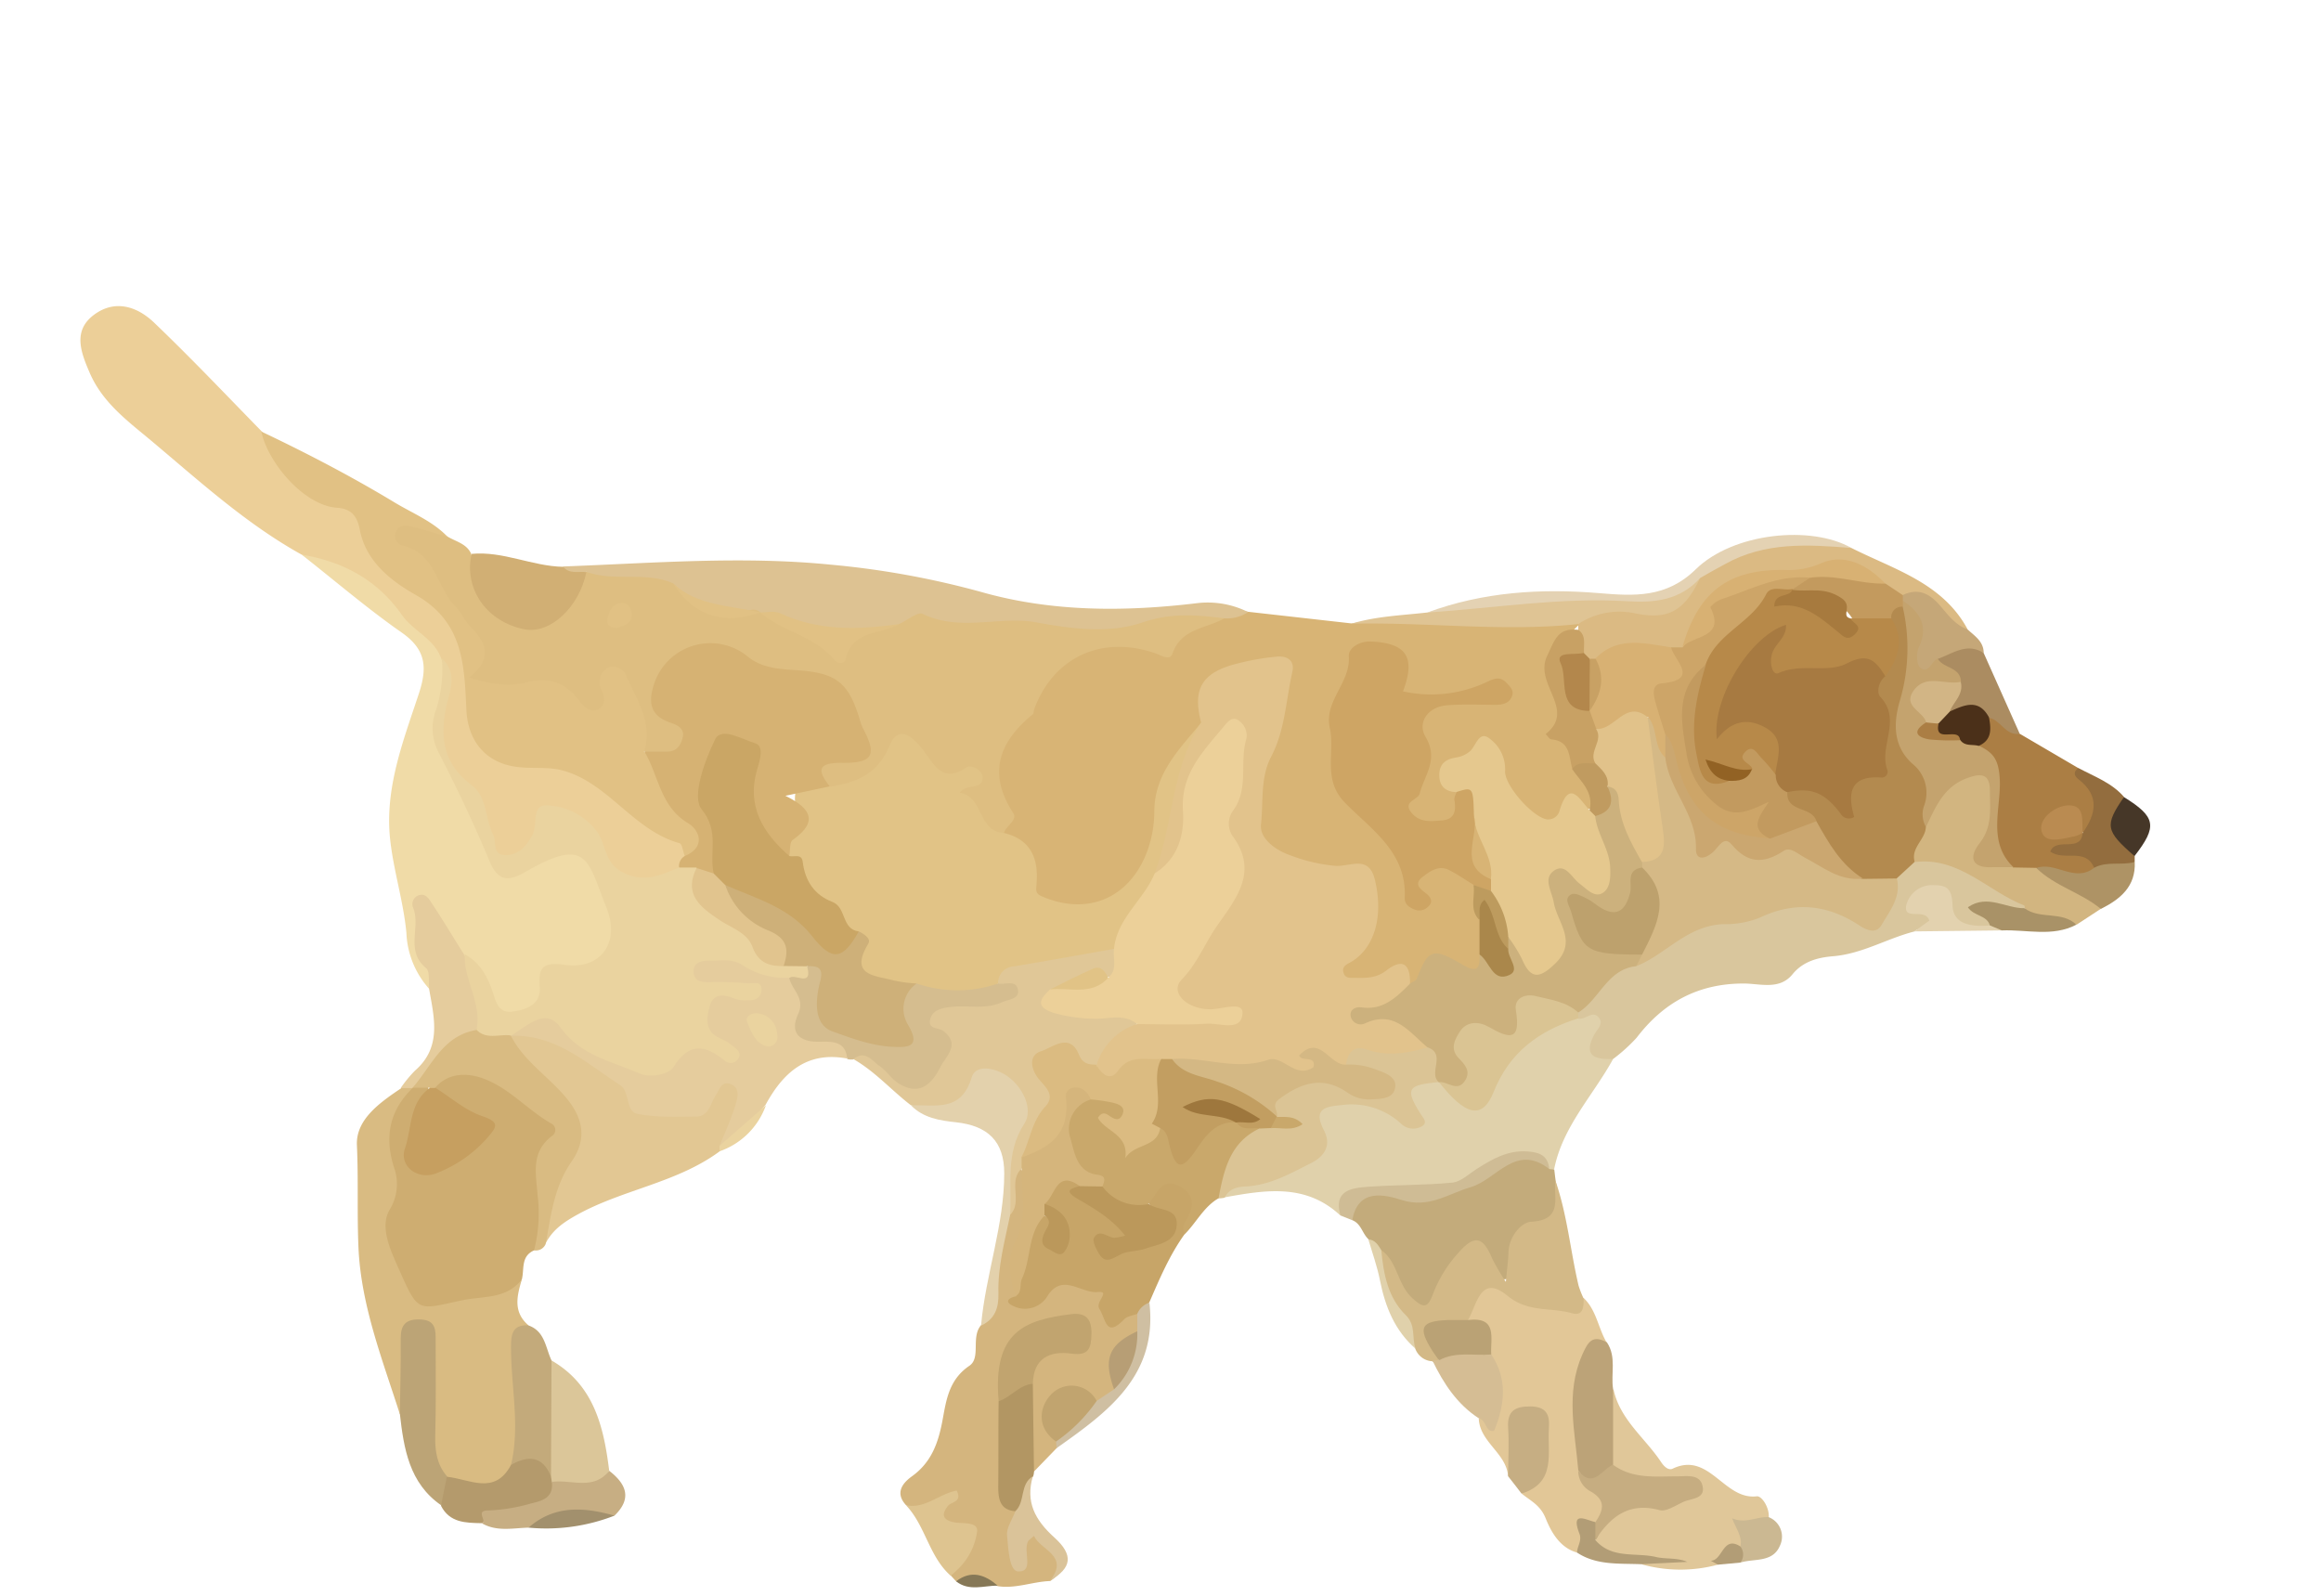 <svg id="Layer_1" data-name="Layer 1" xmlns="http://www.w3.org/2000/svg" viewBox="0 0 400 275"><defs><style>.cls-1{fill:#d8b475;}.cls-2{fill:#debe81;}.cls-3{fill:#eccf98;}.cls-4{fill:#f0dba7;}.cls-5{fill:#e1c184;}.cls-6{fill:#e0d1ab;}.cls-7{fill:#cead71;}.cls-8{fill:#d9bb82;}.cls-9{fill:#d4b57e;}.cls-10{fill:#d9c69d;}.cls-11{fill:#ddc292;}.cls-12{fill:#e2c793;}.cls-13{fill:#e5cc9d;}.cls-14{fill:#e0c797;}.cls-15{fill:#e2c797;}.cls-16{fill:#c3ab7b;}.cls-17{fill:#c7a568;}.cls-18{fill:#d3b987;}.cls-19{fill:#e0c799;}.cls-20{fill:#dbc495;}.cls-21{fill:#c9a86b;}.cls-22{fill:#ab7e44;}.cls-23{fill:#dbba83;}.cls-24{fill:#d2b580;}.cls-25{fill:#d5bd8f;}.cls-26{fill:#d1af74;}.cls-27{fill:#e3d1ac;}.cls-28{fill:#bca476;}.cls-29{fill:#dfc494;}.cls-30{fill:#dbc699;}.cls-31{fill:#c3aa7b;}.cls-32{fill:#bca378;}.cls-33{fill:#e4d2b3;}.cls-34{fill:#b49a6c;}.cls-35{fill:#b29663;}.cls-36{fill:#c7ae83;}.cls-37{fill:#d5bd94;}.cls-38{fill:#c6ae83;}.cls-39{fill:#936d3e;}.cls-40{fill:#cfbc95;}.cls-41{fill:#dec490;}.cls-42{fill:#ab8c61;}.cls-43{fill:#c5a778;}.cls-44{fill:#dac399;}.cls-45{fill:#ae9365;}.cls-46{fill:#e3d2af;}.cls-47{fill:#a99267;}.cls-48{fill:#cbb892;}.cls-49{fill:#cfbfa2;}.cls-50{fill:#463728;}.cls-51{fill:#b29d76;}.cls-52{fill:#a2906d;}.cls-53{fill:#ead39f;}.cls-54{fill:#867857;}.cls-55{fill:#e1c386;}.cls-56{fill:#e2c38c;}.cls-57{fill:#cea564;}.cls-58{fill:#ccb17d;}.cls-59{fill:#e5c88e;}.cls-60{fill:#c8a164;}.cls-61{fill:#aa874b;}.cls-62{fill:#c09b60;}.cls-63{fill:#bd9b5e;}.cls-64{fill:#d6b273;}.cls-65{fill:#dac493;}.cls-66{fill:#c69f60;}.cls-67{fill:#d5b57c;}.cls-68{fill:#c1a46f;}.cls-69{fill:#b79e75;}.cls-70{fill:#d5b986;}.cls-71{fill:#b38a4f;}.cls-72{fill:#ecd099;}.cls-73{fill:#dbbb81;}.cls-74{fill:#c6ad81;}.cls-75{fill:#baa275;}.cls-76{fill:#bb985b;}.cls-77{fill:#d4b884;}.cls-78{fill:#c29e61;}.cls-79{fill:#c4a36e;}.cls-80{fill:#4b3019;}.cls-81{fill:#ba8b51;}.cls-82{fill:#cda568;}.cls-83{fill:#d8b173;}.cls-84{fill:#c39a5e;}.cls-85{fill:#b3874c;}.cls-86{fill:#ceb079;}.cls-87{fill:#d2b585;}.cls-88{fill:#caa665;}.cls-89{fill:#e1c28a;}.cls-90{fill:#bda16d;}.cls-91{fill:#e1c48e;}.cls-92{fill:#cba770;}.cls-93{fill:#a77a41;}.cls-94{fill:#b78949;}.cls-95{fill:#c29a5f;}.cls-96{fill:#9e773d;}.cls-97{fill:#a77a3e;}.cls-98{fill:#926224;}</style></defs><path class="cls-1" d="M215.11,105.43l17.78,2c12.68-1.6,25.42-.9,38.13-.83a2.46,2.46,0,0,1,1.17,1c-2.7,2.57-6,5.92-4.26,9.33,2,4.06-.54,9.16,3.55,12.45.62.5.26,1.91.8,2.79,1.34,2.19,3.69,4.09,2.05,7.13-1.83.52-4.16-.83-5.49,1.74a2.18,2.18,0,0,1-3.11.65c-3.32-2.08-7.12-3.77-7.71-8.41-.2-1.6-.25-4-2.21-3.87s-3.9,1.74-5.43,3.15.29,2.62,1,3.85c.45,5.07-2.19,7.48-6.54,5.81-2.5-1-4-2.58-2.1-5.35a11.43,11.43,0,0,0,1.74-9.89c-.85-3.31.81-5.58,4.59-6.28,2.92-.55,6,.09,8.77-1.32-4-.08-7.75,1.54-11.72,1.39-3.19-.12-6.27,0-4.77-4.88.85-2.74-1.94-2.56-3.45-3.19-1.75-.72-3.34-.47-4.1,1.53-2.21,5.87-4.15,11.78-3.16,18.23.21,1.35.21,2.86,1.33,3.63,4.37,3.05,6.05,8.33,9.92,11.73,2.13,1.86,1.26,4.27,1.75,6.53-.56-2.82.64-4.62,3.19-5.33,3.59-1,6.07.73,7.93,3.66.74,1.92.47,4,1.2,5.95a21.48,21.48,0,0,1,.36,5.36c-.32,2.44-.91,5.07-4.13,3.44-3.49-1.76-6-1.75-7.92,2-.18.36-.88.31-1.37.2a3.6,3.6,0,0,0-4.53-.77,7.63,7.63,0,0,1-3.89.73c-1.49-.08-3.19-.06-3.76-1.79-.51-1.52.7-2.43,1.76-3.26,3.6-2.82,4.07-6.59,3.42-10.78-.35-2.31-1.27-3.43-3.84-3.54-16.31-.69-18.39-6.54-13.64-21.46a49.31,49.31,0,0,0,2.55-11.15c.16-2.2-.76-2.91-2.9-2.92-6.65,0-10.06,3.06-10.46,9.74-2.43,3.35-3.95,7.26-6.45,10.54-1,1.36-1,2.74-1,4.2,0,6.75-3.09,12-7.85,16.49-1.58,1.5-3.41,2.38-5.39,1.77-4.38-1.36-10.39-.89-10.12-8.16.1-2.95-3.19-3.53-4.3-5.68.23-2.61,1-5.28-.69-7.69-2.67-3.82-1-6.92,1.72-9.7a17.1,17.1,0,0,0,3.79-5.11c3.57-8.2,10.33-12,19.11-10.56,2.81.47,5,.57,7.09-1.78,1.81-2,4.67-2.34,7.22-3C212.2,105.7,213.63,105.11,215.11,105.43Z"/><path class="cls-2" d="M211,106.56c-3.12,1.8-7.43,1.68-8.94,6.09-.46,1.31-2,.25-3.08-.11-9.16-3.11-17.43.74-20.73,9.63-.11.31-.07.77-.28.94-5.8,4.75-7.81,10.14-3.35,17,.8,1.23-1.23,2.17-1.6,3.42-5,1.36-4.81-4-7.31-5.82-1.76-1.3-.2-2.56,1-4-3.9,1.68-6.14-.32-8.14-3s-3.89-2.65-5.55.47c-2.23,4.23-5.91,5.44-10.43,4.71-3-3.83-2.81-4.87,1.89-5.51,4-.55,4.29-1.81,2.86-5.5-2.07-5.35-5.19-8.11-11-8.21a16.43,16.43,0,0,1-9.69-3.38c-3.32-2.45-10.24-.15-12,3.6-1.09,2.29-1.27,4.49,1.11,6.19,1.8,1.3,3.77,2.69,2.39,5.24-1.58,2.92-4.17,2.84-6.88,1.67-1.6-4-1.76-8.42-4.1-12.13a1.22,1.22,0,0,0-1.53-.44c-.48.24-.48.92-.58,1.57-.74,4.75-2.53,5.7-5.93,2.61A9.7,9.7,0,0,0,90,119c-1.78.34-3.65-.09-5.47-.22-3-.22-5-1.12-3.1-4.67,1-1.93.05-3.56-1.2-5-4.11-4.69-6-11.12-11.71-14.6a2.53,2.53,0,0,1-.75-3.56,2.75,2.75,0,0,1,3.52-1.06,32.44,32.44,0,0,1,5.91,2.62c1.43.84,3.21,1.2,4,2.91,1,4.21,2,8.43,6.45,10.6,3.41,1.64,6.17,1.61,8.8-1.61,1.74-2.12,2.61-5,5.36-6.32,4.62,1.36,9.51-.9,14.09,1,3.67,4.49,8,7.38,14.16,5.68a5.43,5.43,0,0,1,1.39.27c.47.16.92.38,1.37.58,3.92,1.78,7.87,6,11.25,5.58s7.34-3.73,11.33-5.2a8.55,8.55,0,0,1,9-.32c1.5.74,3.22,1.6,4.78,1,5.29-2.09,10.37-.65,15.61.26,5,.87,9.85-.75,14.76-1.42C203.4,105,207.42,103.68,211,106.56Z"/><path class="cls-3" d="M52,95.59c-9.47-5.25-17.44-12.51-25.66-19.41-4.13-3.48-8.64-6.68-10.91-12-1.52-3.53-2.89-7.18.74-9.91s7.47-1.46,10.37,1.31C32.92,61.68,39,68.1,45.13,74.37,49,79.72,52.54,85.49,59.91,86.73a4,4,0,0,1,3,3.12c1.82,6,6.52,9.45,11.19,12.9,4.43,3.27,7,7.14,6.68,13-.16,3.12.71,6.49,1.44,9.59,1.23,5.18,6.22,5.58,10.45,6,7,.64,12.8,3,17,8.7,1.2,1.61,3,1.93,4.77,2.43,2.41.69,4.27,1.92,4.21,4.8A5.55,5.55,0,0,1,117.3,150c-6.33,4.38-11.19,3.11-14.64-3.86a9.63,9.63,0,0,0-4.8-4.82c-2.13-.94-3.86-1-4.67,1.68a8,8,0,0,1-2.69,4.09c-3,2.38-5.59,1.61-6.71-2.06-1.25-4.1-2.53-8-5.92-11.13-2.68-2.52-3.34-6.37-2.66-10.21.53-3.07,1.28-6.16,0-9.24A49.74,49.74,0,0,0,52,95.59Z"/><path class="cls-4" d="M52,95.59C59.16,96.76,65.1,100,69.28,106c2,2.81,5.6,4.07,6.78,7.55,1.25,3.1.69,6.28-.25,9.18-1.47,4.57.22,8.41,2.78,11.52,2.74,3.34,4,7.17,5.36,11,1.57,4.35,3.08,5.24,7.33,3.07,3.37-1.72,6.78-3.33,10.22-.63s5.9,11.55,4.39,15.12a7.57,7.57,0,0,1-7,4.77c-2.59.13-4.39.53-4.93,3.58-.5,2.78-2.74,4.08-5.46,4.28s-4-1.79-4.94-4.08a17,17,0,0,0-3.78-5.8c-2.32-2.91-4.27-6.09-7.17-10,.5,4.41-.29,7.83,1.89,10.93a3,3,0,0,1-.46,4,15.33,15.33,0,0,1-4-9.72c-.5-5.38-2.2-10.65-2.79-16-1-8.81,2.21-17,4.91-25.16,1.52-4.57,1.29-7.69-3-10.65C63.25,104.83,57.73,100.08,52,95.59Z"/><path class="cls-5" d="M118,147.51c-.29-.76-.43-2.07-.89-2.2-8-2.22-12.28-10.45-20.21-12.55-3.17-.84-6.57.05-10-1.08-4.12-1.37-6.3-4.85-6.52-9.31-.38-7.51-.38-15.15-8.76-19.86-4-2.27-8.57-5.64-9.62-11.26-.39-2-1.24-3.58-3.86-3.74-5.76-.36-12-7.83-13.1-13.14,7.86,3.73,15.57,7.75,23,12.24,3.09,1.86,6.52,3.21,9.08,5.88-2.06-.59-4.11-1.23-6.19-1.75-1-.24-2.08-.35-2.62.76A1.71,1.71,0,0,0,69.34,94c5.72,1.25,5.89,7.23,9.17,10.54,1,1,1.61,2.53,2.65,3.56,2.75,2.74,3.73,5.45-.29,8.66,3.63,1.16,6.9,1.57,9.68.86,4.17-1.06,6.92,0,9.35,3.22.79,1,1.95,2.17,3.38,1.27,1.14-.73.86-2.09.4-3.19a2.84,2.84,0,0,1,1.14-3.88,2.51,2.51,0,0,1,3,1.14c1.78,4.26,4.79,8.29,3.19,13.36,4.25,3.58,5.51,9.28,9.37,13.24C121.59,144,122.69,147.86,118,147.51Z"/><path class="cls-6" d="M278,182.5c-3.46,6.31-8.72,11.66-10.16,19a1.37,1.37,0,0,1-1.33,0c-2.94-2.81-6.25-2.2-9.07-.26-5.73,3.94-12.08,4.65-18.7,4.43-3.29-.11-6.32.16-7.75,3.79-6-5.6-13-4.37-20-3.11-.18-2.65,1.92-2.77,3.64-3.06a38.54,38.54,0,0,0,7.53-2.45c3.23-1.26,5.43-3,4.38-7.08-.68-2.67,1.11-4,3.54-4.35,4.43-.67,8.6-.12,12.66,3.93-.89-4.65-.86-8,4.26-7.78a4.85,4.85,0,0,1,1.34.47,11.52,11.52,0,0,1,2.29,1.89c2.42,2.42,4.3,2,5.8-1,3.28-6.51,8.25-10.94,15.5-12.58,3.12-.85,5.61-.62,4.34,3.55C275.58,180.14,276.68,181.25,278,182.5Z"/><path class="cls-7" d="M92.07,215.47c-2.34,1-1.69,3.22-2.13,5-1.76,3.3-4,5.66-8.24,4.73a2.19,2.19,0,0,0-1,.07c-3.45.91-7.3,3.08-10.06-.66-3.57-4.84-6.23-10.39-4.71-16.6a16.77,16.77,0,0,0,.33-8.22c-1.24-5.18-.09-9.49,4.43-12.64a3.22,3.22,0,0,1,2.94-.19c1.39,3.46-2.58,5.74-2,9.14.24,1.35-.85,3,.54,4.16,1.58,1.32,3.13.36,4.63-.33.45-.21.9-.43,1.34-.67,5.81-3.21,5.88-4.63.44-8-1.73-1.08-4.3-1.45-3.93-4.42,2.62-3.36,6.11-3.07,9.47-1.84,4.26,1.56,7.56,4.74,11.12,7.44,1.19.89,1.86,2.35.88,3.47-4.18,4.77-1.45,10.53-2.43,15.75C93.42,213.14,93.54,214.57,92.07,215.47Z"/><path class="cls-8" d="M71.09,187.51c-3.92,3.86-4.87,8.27-3.21,13.61a8.42,8.42,0,0,1-.73,7.35c-1.82,3.11.28,7.27,1.81,10.72,3.18,7.15,3.09,6.51,10.64,4.9,3.74-.8,7.64-.14,10.34-3.62-.84,2.82-1.57,5.62,1.14,7.93a12.8,12.8,0,0,0-1.42,9.11c1,5.16.48,10.19-.48,15.25-3,4.56-6.19,5.16-12.48,2.35-2.54-1.86-3-4.57-3.07-7.47-.06-4.29.05-8.59-.06-12.88,0-1.7.5-3.67-1.71-5-1.82,1.71-1.13,3.95-1.34,5.94-.28,2.71.75,5.68-1.61,8-3-9.4-6.68-18.69-7.13-28.66-.26-5.88,0-11.78-.27-17.69-.2-4.42,3.95-7.34,7.58-9.78a1.47,1.47,0,0,1,1.6-.42C70.83,187.21,71,187.36,71.09,187.51Z"/><path class="cls-9" d="M164.77,272.51l-.91-1c-.63-1.63,1.24-2.07,1.6-3.31.66-2.22,2.12-4.4-1.68-5.11-.6-.11.14.08-.46-.14-1.84-.69-1.16-3.59-1.55-3.47-2,.6-3.75,1-5.63-.1-1.94-2.11-.6-3.79,1-4.95,3.38-2.42,4.56-5.76,5.29-9.66.64-3.45,1.08-7,4.64-9.41,2-1.37.25-4.86,1.95-6.93,3.36-3.8,1.4-8.8,2.92-13,.7-2,.74-4.15,1.58-6.11,1.57-2.44-1.21-6.14,2.3-8,2.4,3.16,2.32,6.65,1.17,10.16a23.41,23.41,0,0,0-1.31,11c.14.54-1.18,1.18-.2,1.47,1.56.46,2.94-.42,4-1.53,3.26-3.38,6.84-1.16,10.32-.68.48.07,1.18.49,1.1.88-1.12,5.44,3.42,2.89,5.44,3.88a2.94,2.94,0,0,1,.21,2.77c-3.09,2.79-5,6-4.1,10.4-.63,1.51-2,1.9-3.41,2.16a3.64,3.64,0,0,0-.47-.14c-2.13-.63-4.52-2.49-6.4-.38s-.89,4.69.21,7a1.48,1.48,0,0,1-.31,1.28l-3.92,4.05c-3.06-4.35-1.21-9.25-1.57-13.89.08-4.73,2.4-7.4,7.18-7.87,1.39-.14,2.83-.49,2.47-2.34s-1.87-1.59-3.2-1.53c-5.4.27-9,3.61-9.58,9a34.46,34.46,0,0,0-.06,5c.57,5.84-1.33,11.89,1.48,17.53,1.48,2.69-.95,5.76.89,8.41.46-1.38,0-3.65,2.12-3.75,2.44-.11,3.5,2.25,4.71,3.87,1.45,1.94,0,3.29-1.59,4.39-3,.09-6,1.38-9.07.88C169.63,272.2,167.19,272.41,164.77,272.51Z"/><path class="cls-10" d="M278,182.5c-2.89.07-5.24-.32-3.3-4.1.5-1,1.72-1.91.87-3-1.08-1.42-2.37.44-3.6.13a1.49,1.49,0,0,1-.28-1.36c2.57-3.86,5.21-7.65,10.09-8.89.32-.08.74-.07.94-.28,6.08-6.51,14.91-6.54,22.55-9.18a17.61,17.61,0,0,1,12.59.86c5.49,2.44,5.75,2.32,7.75-3.14.28-.78.43-1.6.72-2.38a7.55,7.55,0,0,1,4-3.44A11.14,11.14,0,0,1,340.49,150a14.88,14.88,0,0,0,5.2,2.64c1.67.51,3.63.89,3.69,3.28-1.79,2.88-4.43.4-6.63,1.06-.43.93.93,1.7.32,2.67-3.72.86-6.84.56-8.05-3.87A1.92,1.92,0,0,0,332,154.5c-1.77,1-.45,1.56.33,2.46,3.25,3.77-1.48,2.41-2.36,3.55-4.75,1.2-9,3.86-14.07,4.28-2.51.21-5.14.83-7,3.13-2.25,2.74-5.57,1.57-8.42,1.57-7.79,0-13.77,3.23-18.43,9.35A29.09,29.09,0,0,1,278,182.5Z"/><path class="cls-11" d="M211,106.56c-4.69-.59-9.06-1-14,.67-5.81,2-12.13,1.18-18.54,0-6.23-1.11-13,1.69-19.45-1.44-.85-.42-2.65,1.11-4,1.73-8.33,3.29-16.25,1.71-24-2h0c-.7-.67-1.5-.46-2.3-.25-5.34,1.39-9.14-1.34-12.69-4.74-4.81-2.12-10.15-.22-15-2-1.6.89-3.15,1.58-4-.91,15.38-.56,30.75-1.85,46.16-.31A148.1,148.1,0,0,1,169.05,102c12.28,3.5,24.87,3.44,37.46,1.92a15.58,15.58,0,0,1,8.6,1.56A6.69,6.69,0,0,1,211,106.56Z"/><path class="cls-12" d="M124,198.43c-7.36,5.42-16.64,6.54-24.52,10.9-2.44,1.35-4.28,2.66-5.48,5-1.55-5,.4-9.45,2.57-13.66,2.78-5.38,2.85-6.91-1-11.62a68.79,68.79,0,0,0-6.17-6.49c-1.2-1.14-2.59-2.28-1.43-4.24a4.34,4.34,0,0,1,4.7-.78c5.81,2.72,12.13,4.74,16.14,10.3,2.78,3.86,10.18,4.24,13.21.61,1.18-1.41,2.19-3.36,4.36-2.33s1.74,3.33,1.35,5.29a14.18,14.18,0,0,1-2.79,5.79A12.56,12.56,0,0,1,124,198.43Z"/><path class="cls-13" d="M124,197.47c1-2.42,2.07-4.8,2.82-7.29.35-1.14.72-2.82-1-3.39-1.51-.5-1.83,1-2.44,1.92-1,1.45-1.12,3.72-3.49,3.71-3.37,0-6.83.19-10.08-.48-2-.41-1.24-3.82-2.9-4.91-5.84-3.82-11.2-8.82-18.9-8.53,0-.23-.1-.46-.14-.69,4.58-4.13,7-4.24,10.84-.14,3.25,3.5,7.53,4.78,11.87,5.92a5.72,5.72,0,0,0,5.87-2c2.15-2.47,4.53-2.43,7.33-1-2.58-2.1-3.77-4.65-2.37-7.77,1.29-2.87,4-2.21,6.42-2a47.11,47.11,0,0,0-6-.54c-1.61,0-3-.76-3.23-2.51-.23-2.08,1.3-2.91,3-3.3a8.08,8.08,0,0,1,5.41.23c3,1.53,6.33,2,9.34,3.42.52.39,1.21.83,1.33,1.39,1,4.82,2,9.46,8.09,10.36.71.11,1,1.61.16,2.54-6.94-1.28-11,2.48-14,8C129.58,193.09,127.88,196.49,124,197.47Z"/><path class="cls-14" d="M176,201.44c-2.33,2.27.36,5.77-2,8-.67-5.23-1.24-10.42.67-15.59a5.62,5.62,0,0,0-2.13-7.07c-2.68-1.75-4.18.3-5.65,2.26-2.8,3.76-6.39,2.52-9.93,1.41-3.37-2.59-6.21-5.87-10-8-.1-2.33,1.53-1.57,2.62-1.31,1.82.43,3.1,1.82,4.48,3,2,1.69,4.08,2.4,6,0,1.58-1.91,3.17-3.69.4-6.3-2.19-2.06-1.1-4.29,2.16-5.27,2.56-.77,5.26-.27,7.87-.71,2-.35,2.54-1.23,1-2.85-.26-1.56.5-2.95,1.79-3.16,6.25-1,12.18-4.43,18.82-2.72a4.07,4.07,0,0,1,0,5.14c-3.64.17-7.14.8-10,3.2.73,3.69,3.8,2.14,5.91,2.61,2.75.61,6-1.21,8.21,1.89-1.92,3-5,5.06-7.21,7.8-1.64.73-2.85.11-3.93-1.17-1.34-1.59-3-1.39-4.46-.32s-.69,2.43.05,3.55c1.51,2.27,1.13,4.3-.25,6.5a48.42,48.42,0,0,0-3.21,7.29A3.29,3.29,0,0,1,176,201.44Z"/><path class="cls-15" d="M271.8,267.56c-3-.84-4.49-3.59-5.42-5.9s-2.59-3-4.14-4.27a13.11,13.11,0,0,0,3.33-10.61c-.15-1.19-.36-2.46-1.83-2.58-1.77-.15-2.12,1.22-2.36,2.6-.45,2.55.68,5.4-1.47,7.61-.3-4-4.88-5.86-5.06-9.94,2.1,0,2.52-1.29,2.76-3.06.38-2.88-.87-5.35-1.62-7.95-.11-2.43-.62-4.64-3.15-5.76,0-6.06,3.2-8.07,8.27-5.19,3.79,2.15,7.65,3,11.8,1.16,2.24,2.1,2.51,5.23,4,7.71-4.47,2.73-4.83,7.24-4.59,11.69.17,3.26.36,6.54.81,9.79a5.71,5.71,0,0,0,2.23,3.67c2.47,2.06,2.34,4.06,0,6.07C272.21,262.85,274.13,266.73,271.8,267.56Z"/><path class="cls-16" d="M267,201.46a8.08,8.08,0,0,0,.86.08c.07.6.14,1.2.22,1.8.54,3.67,2,7.52-3.76,8.73-2.23.47-2.85,3-3.12,5.24-.16,1.27-.15,2.92-1.81,3.14-1.23.15-2.11-1-2.63-2-1.89-3.84-3.82-2.65-5.85-.14a19.41,19.41,0,0,0-2.07,3.37c-2.78,5.45-4.63,5.53-8.13.46a38.68,38.68,0,0,1-2.78-5.81,10.15,10.15,0,0,0-2.07-2.75c-1.09-1-1.27-2.7-2.8-3.3-1.58-2.18-.14-3.29,1.56-4.25a5,5,0,0,1,3.37-.52c7.92,1.5,14.76-1.11,21.24-5.35C262.11,198.26,264.79,198.54,267,201.46Z"/><path class="cls-17" d="M196,226.41c-.75.3-1.71.39-2.22.91-3.2,3.33-3.15.1-4.32-1.77-.77-1.22,2.05-3.11-.29-2.89-2.85.27-6-3.3-8.57.56a4.53,4.53,0,0,1-6,1.83c-1.55-.7-.79-1.4.48-1.65.36-5,.36-10.19,4.05-14.28,2.27.95,2.27.95,2.94,5.06,2.24-3.58-1.16-4.81-2.33-6.82,2.15-5.17,3.55-5.87,6.73-3.38.65,2.75,3.34,3.44,5.13,5,1.18,1.07,3.08,1.72,2.74,3.73-.29,1.79-2.33,1.25-3.86,1.93,1.82.9,3,0,4.18-.29,7.3-1.7,7.37-1.9,3-7.37,1-3,2.76-5.19,6.16-3.46,3.09,1.58,3.44,4.11,1.25,6.93a8.48,8.48,0,0,0-.94,2.27c-2.59,3.61-4.3,7.68-6.06,11.73C197.32,225.09,197.15,226.31,196,226.41Z"/><path class="cls-18" d="M238.05,215.43c2.81,2,2.74,5.81,5.27,8.2,2.18,2.06,2.8,1.63,3.67-.72a22.35,22.35,0,0,1,4.34-7c3-3.47,4.38-2.48,5.84,1a41.11,41.11,0,0,0,2.35,4c.22-2.42.41-3.76.45-5.09.07-2.72,2.22-5.18,3.87-5.27,5.63-.3,3.84-4.18,4.21-7.11,2.05,5.88,2.58,12.09,4,18.11a16.74,16.74,0,0,0,.87,2.22c0,1.36,0,3.09-2,2.54-3.66-1.05-7.57-.08-11.11-3-4.71-3.87-5.25,1.57-6.83,4.2-.19.28-.44.63-.72.63-4.81,0-5.46,2.64-4.18,6.53a.84.84,0,0,1-1.21-.08,3.31,3.31,0,0,1-2.92-2.06c-1.93-4.64-5.4-8.59-6.13-13.78C237.67,217.52,237.11,216.45,238.05,215.43Z"/><path class="cls-19" d="M296.05,269.64a24.79,24.79,0,0,1-13.21-.08c2.53-1.12,5.05-.73,7.6-.4-3.73-.42-7.54-.15-11.27-.71-1.81-.27-3.65-.12-4.48-2.21,2-6.51,2.95-7.3,8.95-7.27a10.77,10.77,0,0,0,7.32-2.36c-4.72-2.14-11.21,1-14-5.15-.4-4.1-1.56-8.27,1.1-12.08,1.1,5.27,5.45,8.41,8.22,12.59.47.71,1.23,1.49,2,1.12,6.3-3,8.83,5.45,14.48,4.77.85-.1,2.17,1.89,2.07,3.59a2.15,2.15,0,0,1-1.5,1.08c-2.47.06-2.93,1.63-2.91,3.63C299.28,267.73,296.87,267.69,296.05,269.64Z"/><path class="cls-20" d="M248,186.48c-5.5.48-5.89,1.16-3.14,5.53.44.71,1.21,1.42.23,2.06a3,3,0,0,1-3.7-.49,12.58,12.58,0,0,0-10-3.16c-3,.27-5.16.61-3.23,4.36,1.39,2.69,0,4.56-2.26,5.68-3.52,1.78-7,3.76-11.12,4-1.61.08-2.95.38-3.73,1.94a4.35,4.35,0,0,1-1,.11c-.48.16-1.07.18-1.16-.38-.58-3.75,3.83-10.88,7.55-12.32a10.15,10.15,0,0,1,2.12-.39c.48,0,1,.07,1.45.06.12,0,.74.37.44-.27s.18.08-.44-.24a3.13,3.13,0,0,1-.85-.93c.13-4.84,5.27-7.61,10.85-6,2.57.76,4.91,3,8.17,1.31-1.21-3.14-5.36-1.64-6.65-4.33,0-3.25,2.26-3.63,4.68-3.29a36.93,36.93,0,0,0,9.16-.13C249.41,180.68,249.18,183.39,248,186.48Z"/><path class="cls-21" d="M217,194.5c-5.05,2.41-6.08,7.16-7,12-2.6,1.51-3.86,4.27-5.92,6.29,0-.66-.27-1.49,0-1.95,1.66-2.52,2.2-4.95-1-6.5-3-1.47-3.72,1.61-5.17,3.14-3.42,2.27-6,1.13-8.11-2-1.52-2.53-4.57-3.59-5.75-6.62-1.73-4.45-.83-7.73,3.59-10.24a6.84,6.84,0,0,1,5.21.78c1.23.77,2.21,2,1,3.2s-1.51,1.59-.27,3c1.43,1.67,2.44,1.06,3.75.24a24.94,24.94,0,0,1,2.46-1.63c2.7.05,2.07,3,3.74,4.24,3-1.63,4.25-5.85,8.37-5.87a7.89,7.89,0,0,1,1.36.23C214.62,193.32,216.1,193.3,217,194.5Z"/><path class="cls-22" d="M348.08,126.45l10.09,5.91c1.92,3,5.48,5.52,2.79,9.84-.44.71-.87,1.38-1.78,1.51-2.66-3.28-2.66-3.28-5.23-1.36,1.38,1.93,4-.26,5.34,1.59-.61,1.18-.18,2.41,1.18,3.68a2.28,2.28,0,0,1,.71,2.61c-3.16,3.12-6.73-.09-10.05.68a11.84,11.84,0,0,1-4-.61c-3.25-1.62-3.73-4.25-3.84-7.75-.14-4.52,1.27-9.59-2.68-13.42a11.6,11.6,0,0,1,2-5.54C345.56,122.4,346,126.05,348.08,126.45Z"/><path class="cls-8" d="M88.05,178.5c2.34,4.58,6.85,7.22,9.94,11.2,2.84,3.66,2.84,7.12.56,10.4-3.06,4.38-3.6,9.33-4.51,14.27a1.82,1.82,0,0,1-2,1.1,25.59,25.59,0,0,0,.61-9.49c-.32-4-1.15-7.4,2.46-10.21a1.22,1.22,0,0,0,0-2.09c-4.29-2.42-7.59-6.49-12.35-8-2.59-.8-5.61-.74-7.76,1.77-.33.41-.66.41-1,0l-3,0,0,0c2.49-4.88,4.58-10.18,11.23-10.71,2,.44,4.15.17,5.78,1.73Z"/><path class="cls-23" d="M272,108.54v-1c1.77-3.55,5.3-3.84,8.15-3,6.24,1.81,9.67-1.31,12.73-5.82,8.15-5,16.74-7.33,26.21-4.28,7.36,3.71,15.69,6,20,14-2.44.83-3.54-1.18-4.77-2.49a7.53,7.53,0,0,0-6.48-2.65,8.78,8.78,0,0,1-3.6-2.18c-3.75-2.72-7.37-4.26-12.3-2.11-3.11,1.36-6.93,1.14-10.44,1.88-5.61,1.19-8.08,4.49-10,9a5.31,5.31,0,0,1-1.42,2,4.78,4.78,0,0,1-2,.7c-4.22-.28-8.53-1.4-12.38,1.46a3.77,3.77,0,0,1-1.46,0,3.34,3.34,0,0,1-1.67-1.36A6.36,6.36,0,0,1,272,108.54Z"/><path class="cls-24" d="M346.93,149.49l4,.07c4,1.84,8.9,2.37,11.12,7.06l-4.17,2.73c-3-.76-6.92,1.13-8.94-2.84,0-.16,0-.44-.09-.47-6.29-2.46-11.2-8.4-18.82-7.49-2-2.56.35-4.43,1-6.56,1.25-3.94,3.15-7.37,7.36-8.8,2.71-.92,4.93-1.06,5.09,2.89.11,3,.84,5.79-.57,8.76C341,148.91,345.54,148,346.93,149.49Z"/><path class="cls-25" d="M172,169.49c1.19.27,3.06-.7,3.42,1s-1.58,1.7-2.72,2.22c-2.87,1.31-5.91.47-8.84.82-1.48.18-3.17.46-3.56,2.18s1.43,1.33,2.25,1.94C165.63,180,163,182,162,184c-1.52,3-3.68,4.84-7.11,2.72-1.25-.77-2.08-2.18-3.3-3s-2.54-2.95-4.6-1.13h-.49l-.49-.07c-.24-3.05-2.45-3.05-4.66-3-3.42.11-5.34-1.39-3.81-4.74,1.3-2.82-1.09-4.17-1.52-6.25,1.23-.91,2.75-1.4,3.76-2.64,2.69-.28,2.85,1.39,2.85,3.44A9.48,9.48,0,0,0,153.53,179c2.07-.26,1.7-1.53,1.53-2.88-.37-3.06-.6-6.08,3.34-7.16C162.93,169.41,167.52,168.53,172,169.49Z"/><path class="cls-26" d="M97.06,97.68c1.1,1.3,2.61.75,4,.91-1.27,6.11-6.27,10.72-10.67,9.86-6.52-1.29-10.47-6.94-9.12-13C86.69,94.93,91.69,97.58,97.06,97.68Z"/><path class="cls-27" d="M157,190.49c4.11-.18,8.63,1.28,10.46-4.83.73-2.43,4.22-1.53,6.1-.24,2.79,1.93,4.53,5.78,3,8.18-3.38,5.17-2.13,10.54-2.49,15.88-.92,4.43-2.13,8.82-2,13.39.07,2.52-.61,4.46-3,5.58.79-8.83,4-17.31,4-26.25,0-5.5-2.8-8.2-8.33-8.8C161.89,193.1,159.1,192.64,157,190.49Z"/><path class="cls-13" d="M82.05,177.51c-5.81,1-7.68,6.25-11,10l-2,0a21.9,21.9,0,0,1,2.46-3c4.61-4,3.34-9,2.47-13.92-.16-1.3.16-3.19-.57-3.78-3.68-3-.77-7.21-2.28-10.54a1.62,1.62,0,0,1,1.08-2c1-.32,1.58.42,2,1.08,2,3,3.87,6.12,5.8,9.19C81.81,168.67,85,172.61,82.05,177.51Z"/><path class="cls-28" d="M68.91,243.62c.06-4.32.19-8.63.15-13,0-2.33.88-3.28,3.23-3.24s2.8,1.2,2.79,3.16c0,5.64.08,11.29-.07,16.93-.06,2.6.3,4.93,2,6.92,1.39,2,.78,3.64-1,5C70.53,255.59,69.59,249.66,68.91,243.62Z"/><path class="cls-29" d="M293,99.61c-2.75,5.77-5.55,7.21-11.11,6.11a12.85,12.85,0,0,0-9.91,1.83c-13,1.36-26-.36-39.07-.07,4.26-1.29,8.7-1.43,13.08-1.93,10.41-2.1,20.87-3.52,31.55-2.51C283,103.56,288.35,103.1,293,99.61Z"/><path class="cls-30" d="M95.05,234.45c7.33,4.24,9,11.45,9.94,19-2.17,3.7-4,4.15-9.9,2.38a3.85,3.85,0,0,1-1-1.48C93.75,247.69,91.52,240.93,95.05,234.45Z"/><path class="cls-31" d="M95.05,234.45l-.09,20a22.08,22.08,0,0,0-6.89-2c1.59-6.72,0-13.43,0-20.15,0-2.2.12-4.07,3-3.89C93.92,229.41,94,232.22,95.05,234.45Z"/><path class="cls-32" d="M278,239.38l0,13c-1.54,3.08-3.27,5.06-6,1-.56-6.66-2.23-13.29.68-19.91,1-2.25,1.77-3.51,4.26-2.13C278.63,233.86,277.58,236.73,278,239.38Z"/><path class="cls-33" d="M293,99.61c-3.4,3.79-7.75,4.3-12.55,4-11.55-.71-23,1.21-34.46,1.94,9.6-3.54,19.52-4.18,29.63-3.33,5.94.49,11.52.87,16.6-4.09,6.5-6.37,19.95-7.65,26.85-3.7-7.48-.59-14.89-1.1-21.85,2.82C295.81,98,294.38,98.81,293,99.61Z"/><path class="cls-34" d="M88.07,252.44c3-1.67,5.43-1.56,6.89,2,.05.32.1.63.14.95,1.52,2.53-.08,3.68-2.11,4.48-2.32.91-4.87,1.77-7.25,1.35-1.66-.29-1.85.88-2.74,1.27-2.73-.06-5.49-.05-7-3l1-5C80.94,254.88,85.25,257.77,88.07,252.44Z"/><path class="cls-35" d="M178,238.47q.09,7.58.2,15.14a2.66,2.66,0,0,1-.16.83c-1.56,1.71-.1,4.94-3,6-2.66-.21-3-2-3-4.19.05-4.92,0-9.84.06-14.76C173.47,239.36,174.86,237.23,178,238.47Z"/><path class="cls-36" d="M83,262.48c1.12-.28-1.28-2.21,1.18-2.18a30.92,30.92,0,0,0,7.27-1.19c1.9-.46,4-.93,3.65-3.73,3.33-.49,7.14,1.56,9.89-1.92,2.92,2.26,4,4.75.91,7.73-5,.24-10,.25-14.81,2.07C88.36,263.33,85.58,264,83,262.48Z"/><path class="cls-37" d="M246.88,234.49l1.11-.1c2.66-3.33,5.74-2.77,9-1,2.82,4.2,2.4,8.6.51,13.17-1.52.41-1.32-1.91-2.61-2.12C251.12,242,248.78,238.42,246.88,234.49Z"/><path class="cls-38" d="M259.91,254.41c0-2.79.18-5.59,0-8.38s1.09-3.67,3.79-3.66,3.42,1.32,3.24,3.67c-.32,4.31,1.38,9.45-4.72,11.35C261.47,256.39,260.69,255.4,259.91,254.41Z"/><path class="cls-39" d="M358.93,143.53c2.32-3.28,2.95-6.41-.73-9.24-.7-.54-1-1.27,0-1.93,2.74,1.47,5.75,2.53,7.87,5-1.47,3.76-.19,7,1.82,10.17v1c-2,2.33-4.47,1.84-7,1-1.48-3.51-5.15-1.07-7.55-2.77,1-2.63,5.32.31,5.58-3.25Z"/><path class="cls-40" d="M267,201.46c-5.78-4.52-9.08,1.82-13.53,3.12-3.88,1.12-7.17,3.71-11.9,2.22-2.78-.88-7.56-2.16-8.51,3.48l-2.05-.82c-1.23-4.32,1.86-4.73,4.73-4.94,4.84-.35,9.73-.25,14.56-.72,1.47-.15,2.85-1.5,4.22-2.37,2.68-1.7,5.34-3.25,8.74-3C265.3,198.58,266.79,199.12,267,201.46Z"/><path class="cls-41" d="M156.14,259.4c3.3.68,5.75-2,8.74-2.53,1,2-.94,1.92-1.5,2.63-1.23,1.54-.84,2.4.87,2.8,1.53.36,4.28-.18,4.15,1.59a11.11,11.11,0,0,1-3.46,6.67c-.34.34-.72.65-1.08,1C160.09,268.24,159.51,262.94,156.14,259.4Z"/><path class="cls-42" d="M348.08,126.45c-2.48.41-3.27-2.44-5.36-2.77-2.21-.77-4.59-.25-6.81-.93-.83-1.77.9-3.23.57-4.94-.11-2-3.61-2.25-2.52-4.87,2.55-1.83,5.09-3.92,7.91-.4Z"/><path class="cls-43" d="M341.87,112.54c-2.92-1.89-5.34.12-7.91,1-.57,1.29-.83,3-2.87,2.54s-1.92-2.31-1.54-3.58c1-3.32.09-6.05-1.9-8.63a1.41,1.41,0,0,1,.26-1.32c2.64-1.24,4.55-.34,6.39,1.76,1.37,1.58,2.65,3.4,4.78,4.15C340.33,109.61,341.87,110.55,341.87,112.54Z"/><path class="cls-44" d="M175,260.41c1.73-1.62.71-4.63,3-6-1.28,4.4.34,7.51,3.7,10.54s3,5.26-.69,7.39c3.29-4.28-1.6-5.12-2.82-7.65-.52.48-.83.64-1,.9-.95,1.73,1.11,5.28-1.69,5.22-1.59,0-1.73-4-1.95-6.3C173.46,263.22,174.49,261.79,175,260.41Z"/><path class="cls-45" d="M360.9,149.55c2.19-1.2,4.69-.36,7-1,.19,4.24-2.5,6.4-5.84,8.09-3.4-2.83-7.92-3.91-11.12-7.06C354.23,148.39,357.57,152.19,360.9,149.55Z"/><path class="cls-46" d="M329.93,160.51l2.57-1.86c-.69-2.26-4.41.07-4-2.54a4.57,4.57,0,0,1,4.76-3.57c2.32,0,3.14.65,3.24,3.5.11,3.43,3.51,3.67,6.44,3.44,1.09-.69,1.81-.49,2.06.86Z"/><path class="cls-47" d="M345,160.34l-2.06-.86c-.53-1.81-2.75-1.56-3.8-3.13,3.37-2.33,6.56.23,9.76.16,2.66,2,6.43.42,8.94,2.84C353.71,161.51,349.3,160.16,345,160.34Z"/><path class="cls-48" d="M299.94,266.51c.38-1.71-.74-3-1.42-4.86,2.33,1,4.24-.33,6.29-.2a3.61,3.61,0,0,1,1.93,4.95c-1.27,2.94-4.43,2.14-6.81,2.88A4.06,4.06,0,0,1,299.94,266.51Z"/><path class="cls-49" d="M196,226.41a3.35,3.35,0,0,1,2.09-1.92c1.44,12.66-7.25,18.88-16,25.07l-.09-1.14a14.48,14.48,0,0,1,7-7l3-2a37.15,37.15,0,0,1,4-10C196,228.42,196,227.42,196,226.41Z"/><path class="cls-50" d="M367.86,147.53c-5-4.34-5.2-5.27-1.82-10.17C371.56,140.79,371.85,142.38,367.86,147.53Z"/><path class="cls-51" d="M274.94,265.39c2.82,3.31,6.94,2.1,10.46,2.93,1.69.4,3.57.07,5.39.84l-8,.4c-3.77-.16-7.64.22-11-2,0-1.09.88-2,.41-3.26-1.55-4,1.06-2.38,2.74-2A2.22,2.22,0,0,1,274.94,265.39Z"/><path class="cls-52" d="M91.09,263.26c4.48-3.94,9.57-3.54,14.81-2.07A32.4,32.4,0,0,1,91.09,263.26Z"/><path class="cls-6" d="M238.05,215.43c.38,4.12,1.15,8.21,4.21,11.2,1.82,1.77,1,3.92,1.7,5.8-3.59-3.13-5.23-7.24-6.14-11.79-.47-2.39-1.31-4.71-2-7.06C237,213.66,237.51,214.57,238.05,215.43Z"/><path class="cls-53" d="M124,197.47l8-7a13,13,0,0,1-8,7.94Q124,198,124,197.47Z"/><path class="cls-51" d="M299.94,266.51a2.27,2.27,0,0,1,0,2.77l-3.88.36-1.22-.68C296.91,268.94,296.9,264.54,299.94,266.51Z"/><path class="cls-54" d="M164.77,272.51c2.61-2,4.95-1.15,7.17.74C169.52,273.25,167,274.27,164.77,272.51Z"/><path class="cls-55" d="M172,169.49a21.52,21.52,0,0,1-14,0c-2.95,1.46-5.65.5-8.39-.74-3.45-1.54-.79-5.13-2.57-7.19-2.46-4.95-9.43-6.5-9.85-13,0-.27-1.12-.55-1.57-1.07-.78-1.55-.2-2.85.72-4.1a3.35,3.35,0,0,0,1-2.66c-1-5.69,0-6.57,5.72-5.18,4.59-.68,8.23-2.18,10.27-7.1,1.58-3.82,4.15-1.25,5.66.67,2,2.58,3.35,6,7.66,3.08.63-.43,2.57.38,2.67,1.65.18,2.41-2.69,1.06-3.92,2.76,4.23.7,3,6.69,7.65,6.94,4.83,1.19,6,4.71,5.56,9.07-.1,1,0,1.44.93,1.84,7.64,3.33,14.83.54,18-7.31a19.92,19.92,0,0,0,1.39-7.25c0-6.59,4.32-10.8,8.08-15.34,1.56,2.7-.55,4.66-1.51,6.77-1.55,3.4-3.52,6.55-2.4,10.65.92,3.35-2.5,5.54-3,8.61-2,4.76-5.09,8.82-8.11,12.94-5.75,1-11.49,2.06-17.24,3A2.89,2.89,0,0,0,172,169.49Z"/><path class="cls-56" d="M199,150.51c3.2-8.49,2.87-18.07,8-26-1.54-5.84.16-8.66,6.31-10.18a43.7,43.7,0,0,1,6.81-1.18c1.63-.13,3.07.6,2.6,2.65-1.11,4.89-1.24,10-3.65,14.6-1.9,3.63-1.32,7.78-1.75,11.65-.28,2.5,2.57,4.51,5.17,5.39a28.91,28.91,0,0,0,7.69,1.78c2.62.13,5.72-1.93,6.77,2.4,1.49,6.18,0,11.52-3.85,14-.84.52-2,.84-1.52,2.11.33,1,1.36.75,2.15.78,1.83.05,3.55,0,5.17-1.25,2.84-2.21,4.18-1.12,4.1,2.26-2,4.21-2,4.21-7.36,5.35,5.62-.56,8.28.9,10.34,5.64-3.44,1-6.86,1.59-10.42.36-2.2-.76-3.34.46-3.57,2.64a2.29,2.29,0,0,1-1.36.5c-1.41.13-3.64-3.76-4.22.91-.08.65-1.82.75-2.77.53-7.17-1.68-14.52-.73-21.75-1.51-.73,0-1.47,0-2.2-.08a11.15,11.15,0,0,0-6.16,1.6c-2.07,1.14-4.26,1.56-4.52-2a10.59,10.59,0,0,1,7-7c4.65-2.73,9.76-.36,14.6-1.51a11.3,11.3,0,0,1-5-.57c-3.56-1.34-4.69-4-2.37-7,3.09-4,4.79-8.73,7.85-12.63,2-2.55,2.43-5.06,1.12-7.84a11.36,11.36,0,0,1,0-10.06c1.49-3.28.64-6.75.8-11-4.71,3.63-7.59,7.33-7.72,12.7a19,19,0,0,1-2,8.65C202.43,149,201.57,150.94,199,150.51Z"/><path class="cls-57" d="M254,152.51c-1.41-.86-2.77-1.81-4.24-2.56-1.78-.92-3.27.16-4.55,1.14-1.75,1.34-.3,2.18.72,3,.69.58,1.05,1.39.25,2.1a2.15,2.15,0,0,1-2.28.6c-1-.39-1.87-.93-1.81-2.11.38-7.84-5.79-11.73-10.31-16.36-3.92-4-1.65-8.66-2.61-12.91-1-4.64,3.59-7.72,3.28-12.28-.1-1.45,1.83-2.66,3.76-2.58,6.2.26,7.81,2.69,5.58,8.59a22.38,22.38,0,0,0,14.77-1.77c1.26-.58,2.14-.69,3.07.31.56.59,1.25,1.19,1,2.14-.41,1.34-1.56,1.62-2.76,1.64-2.82,0-5.66-.14-8.47.08-3.36.26-5.18,3-3.72,5.45,2.33,3.92-.22,6.61-1,9.75-.3,1.16-3.13,1.37-1.34,3.42,1.41,1.62,3.29,1.37,5.1,1.23,2.28-.17,2.52-1.66,2.21-3.54-.07-.44.26-1,.4-1.42,2.94-2.34,3.39-2,4.39,3,.29,4-1.62,8.31,2,11.7a2.53,2.53,0,0,1-.11,2.18C255.8,154.41,254.92,153.32,254,152.51Z"/><path class="cls-58" d="M246,180.48c-3.12-2.58-5.68-6.5-10.77-4.11a1.77,1.77,0,0,1-2.43-1.1c-.33-1.33.9-1.8,1.81-1.67,3.79.55,6.08-1.77,8.41-4.11.4-.28,1-.47,1.16-.85,1.94-5,2.66-5.46,7.77-2.45,2.64,1.55,3.09.77,3.06-1.7,1.77-.62,2.27,1.76,3.82,1.67.71-1,0-2,.22-2.95a2.89,2.89,0,0,1,.86-1.86c1.72-.23,2.17,1.21,2.93,2.24s1.34,3,3.34,2a3.9,3.9,0,0,0,2.06-4.21c-.26-2.16-1.27-4.12-1.78-6.22s-1.32-4.44.92-5.92c1.86-1.23,3.43.26,4.91,1.34.91.66,1.86,1.88,3,1.11,1.34-.87.61-2.41.54-3.7-.14-2.47-2.31-4.52-1.46-7.19,1.75-1.52,1.34-4.27,3.22-5.73a2.22,2.22,0,0,1,2.36,2.1c.69,3.79,2.62,7.16,3.63,10.83a4.43,4.43,0,0,1-.11,1.45c-.17.46-.48.87-.64,1.34-2.78,8.14-2.78,8.14-10.75,5.59.66,4.17,2.38,6.9,6.95,6.91a6.05,6.05,0,0,1,3.82.89c.82,1.21-.14,1.73-.9,2.33-5,.54-6.3,5.78-10,8-1.2.54-2.25-.1-3.34-.43-2.9-.89-5.76-2.28-6.28,2.81-.24,2.4-2.49,2.57-4.72,2.06-5.24-1.2-5.69-.77-4.36,4.06.48,1.74.69,3.28-.88,4.48-1.8,1.37-3-.22-4.41-1h0C246.11,184.88,249.31,181.59,246,180.48Z"/><path class="cls-59" d="M274.91,140.59c.3,3.12,2.46,5.68,2.59,8.91.08,1.77,0,3.66-1.38,4.43s-2.68-.74-3.87-1.63c-1.37-1-2.43-3.62-4.41-2.27s-.39,3.57-.07,5.47c.58,3.46,4.19,6.74.26,10.54-2.62,2.54-4.2,2.88-5.74-.78a26.23,26.23,0,0,0-2.33-3.75c-1.71-2.4-3.18-4.89-3-8l0-2c-2.41-3.29-2.39-7.23-2.94-11-.15-4.93-.15-4.93-3.08-4-2.07-.11-3-1.25-2.88-3.26.12-1.82,1.33-2.48,3-2.73a4.82,4.82,0,0,0,2.21-1c1.13-.92,1.58-3.82,3.55-2.16a6.51,6.51,0,0,1,2.57,5.44c-.2,2.51,4.81,8.09,7.22,8.4a2,2,0,0,0,2.19-1.6c1.7-5.44,3.41-1.82,5.13,0A1.1,1.1,0,0,1,274.91,140.59Z"/><path class="cls-60" d="M272,108.54c1.45,1,.86,2.6,1,4-3.57,2.49-3.22,5.4,1.14,9.52A5.1,5.1,0,0,1,276,124.9a8.68,8.68,0,0,1-1.11,7,5.45,5.45,0,0,1-3.91.63c-.61-2.1-.33-4.83-3.6-5.11-.35,0-.65-.6-1-.92,5.33-4.21-2.06-8.58.24-13.44C268,110.16,268.47,108.16,272,108.54Z"/><path class="cls-61" d="M259.93,163.52c-.14,1.56,2.14,3.59.22,4.49-2.94,1.38-3.4-2.34-5.17-3.52q0-3,0-6c-.54-1.38-1.18-3.3.36-3.86s2.15,1.37,2.75,2.74C258.92,159.38,258.94,161.59,259.93,163.52Z"/><path class="cls-62" d="M270.94,132.54c1-1.47,2.59-.88,4-1,2.51.36,3.34,1.61,2.1,4,1.16,2.47.82,4.31-2.1,5.09l-1-1C274.72,136.45,272.4,134.68,270.94,132.54Z"/><path class="cls-63" d="M259.93,163.52c-2.46-2.16-2-5.76-4.09-8.45-1.28,1-.69,2.36-.9,3.45-1.77-1.77-.67-4-1-6l3,1a14.7,14.7,0,0,1,3,8Z"/><path class="cls-64" d="M143,135.52l-7.65,1.62c5.38,2.61,4.92,5,1.26,7.61-.56.4-.41,1.81-.58,2.75-1.59,1.08-2.45-.09-3.26-1.13-3-3.9-5-8.17-3.82-13.25.59-2.56.16-4.32-2.77-4.56s-3.14,1.79-3.07,3.93c.12,3.54-.79,7,.88,10.62a8.4,8.4,0,0,1-.55,7.22c-1.1,1.06-2.39.52-3.63.47a4,4,0,0,1-2.77-1.3,2,2,0,0,1,1-2c3.67-1.53,2.49-4.48.57-5.62-4.88-2.91-5.07-8.26-7.56-12.36,1.32,0,2.65,0,4,0,1.65,0,2.35-1.24,2.63-2.55s-.8-2-2-2.38c-3.38-1.11-4.09-3.2-3-6.59A10.2,10.2,0,0,1,129,113.25c2.42,1.92,5.46,2.06,8.37,2.25,6.62.45,8.77,2,10.71,8.19a9.68,9.68,0,0,0,.66,1.85c2.43,4.57,1.74,6-3.68,5.92C140.84,131.43,140.84,132.77,143,135.52Z"/><path class="cls-5" d="M131,105.55c1.15,0,2.47-.32,3.42.12,6.65,3.12,13.57,2.85,20.57,1.88-3.17,1.84-8.07.94-9.24,6-.23,1-1.41.83-2,.13C140.4,109.58,134.88,108.89,131,105.55Z"/><path class="cls-5" d="M116,100.56c4.25,3.92,9.86,3.74,15,5C124.76,107.7,119.69,106.26,116,100.56Z"/><path class="cls-5" d="M106.35,108.25c-1.06,0-1.8-.48-1.67-1.42.19-1.32.7-2.71,2.27-2.91,1.15-.14,1.84.76,1.91,1.85C109,107.55,107.47,107.76,106.35,108.25Z"/><path class="cls-53" d="M117.06,149.5l3,0c-.63,4.89,3.08,6.77,6.28,9,1.63,1.14,3.33,2.23,4.35,4a5.21,5.21,0,0,0,5,2.69c1.26.12,2.52.21,3.4,1.3,1,3.7-2,1.28-3,2a13.29,13.29,0,0,1-8-2.08c-1.87-1.33-3.82-.8-5.75-.87-1.39-.06-2.93.35-2.81,2s1.52,1.77,3,1.7a57.21,57.21,0,0,1,6.41.22c.85.06,2.27-.49,2.29,1s-1.09,2-2.42,1.92a5.83,5.83,0,0,1-2-.21c-1.86-.75-3.79-1.21-4.49,1.22-.58,2-.92,4.35,1.77,5.54a8.93,8.93,0,0,1,2.13,1.26c.71.6,1.79,1.23.9,2.4a1.49,1.49,0,0,1-2.23.18c-3.38-2.7-6.1-3.22-8.85,1.16-.68,1.07-3.76,2-6,1-4.75-2.1-9.94-3-13.43-7.85-2.57-3.6-5.8-.22-8.51,1.37-2-.31-4.25.81-6-1,1-4.59-2.22-8.54-2-13,2.66,1.43,4,4,4.86,6.62.6,2,1.18,3.61,3.48,3.25s4.82-1.2,4.58-4.23c-.28-3.53.64-4.33,4.37-3.81,6.16.85,9.54-3.89,7.13-9.85-3.28-8.13-3.11-12.45-14-6.16-2.69,1.56-4.64,1.78-6.13-1.81-2.62-6.31-5.58-12.5-8.69-18.58a8.88,8.88,0,0,1-.55-7.56,22.92,22.92,0,0,0,1-8.83c3,2.68,1.13,6.12.65,8.78-1,5.51-.06,9.62,4.51,13.06,2.66,2,2.27,5.7,3.67,8.48.66,1.32-.26,3.67,2.36,3.55,2.25-.1,3.53-1.79,4.46-3.56s-.35-5.33,2.71-5a11.26,11.26,0,0,1,8.39,4.54c1.6,2.21,1.19,5.35,4.44,7C111.08,152.25,113.89,150.74,117.06,149.5Z"/><path class="cls-65" d="M248,186.48c1.5-.17,3.18,1.84,4.5-.28,1.05-1.67-.12-2.8-1.16-3.9-1.52-1.6-.57-3.25.26-4.54,1.18-1.84,3.33-1.73,4.93-.82,3.6,2.08,5.61,2.56,4.71-2.87-.34-2.08,1.62-2.87,3.44-2.41,2.53.63,5.25.92,7.31,2.83v1c-6.71,2.12-11.84,5.79-14.59,12.72C255.48,193,252.56,192.3,248,186.48Z"/><path class="cls-66" d="M74.07,187.49h1c2.66,1.66,5.13,3.87,8,4.84,3.43,1.15,2.33,2.07.77,3.92a22.42,22.42,0,0,1-8.39,5.84c-3.25,1.46-6.74-1-5.66-4.18C71,194.38,70.49,190.05,74.07,187.49Z"/><path class="cls-67" d="M188,189.47a5.28,5.28,0,0,0-3.56,6.59c.7,2.22,1,5.93,4.67,6.38,1.65.21,1.23,1.08.89,2a2.66,2.66,0,0,1-3.95-.06c-4-2.88-4.18,1.72-6,3.08a1.33,1.33,0,0,1,0,2c-3,3-2.28,7.38-3.93,10.9-.44.93.09,2.29-1.06,3-1.12-3.19-1.57-6.45,0-9.55,2-4,1-8.25,1-12.41,0-.66,0-1.31,0-2,2.79-3.17,7-5.31,6.69-10.63-.09-1.65,2-2.48,3.84-2.11C188,187,189.05,187.75,188,189.47Z"/><path class="cls-68" d="M178,238.47c-2.38.18-3.77,2.32-5.89,3-1.07-12.06,4.55-14,12.49-15,2.58-.32,3.57.88,3.5,3.46-.05,2.4-.47,3.75-3.41,3.34C180.87,232.75,178.1,234.06,178,238.47Z"/><path class="cls-68" d="M189,241.42a27.56,27.56,0,0,1-7,7c-3.53-2.48-2.84-6.19-.7-8.27A4.87,4.87,0,0,1,189,241.42Z"/><path class="cls-69" d="M196,229.42a13.31,13.31,0,0,1-4,10C190.1,234.14,191.08,231.69,196,229.42Z"/><path class="cls-70" d="M282,166.5l1-2c-.5-.49-.86-1.27-.49-1.74,3.33-4.32,1.78-8.78.51-13.25v-1a7.28,7.28,0,0,0,1.9-7.21c-1.13-4.6-.24-9.47-1.88-14a3.81,3.81,0,0,1,.74-3.71c3.88.57,2.34,4.49,4,6.42,1.71,5.11,4.8,9.7,5.9,15.52,2.79-1.3,5.52-1.4,7.93.83.45.42-.07.36.42.16,6.58-2.71,11.51,2.11,17.16,3.63a10.24,10.24,0,0,0,2.48,0c1.82.1,3.73-.21,5.23,1.23.78,3.2-1.22,5.58-2.62,8-.91,1.59-2.46,1-3.88.08-5.44-3.58-11.11-4.2-17.13-1.31a16.13,16.13,0,0,1-6.23,1.11C290.76,159.48,287.12,164.47,282,166.5Z"/><path class="cls-71" d="M326.86,151.39l-5.88.07c-5.17-1-6.62-5.61-9.15-9.2-1.21-2.07-5.31-2.09-4.18-5.83,6.59-4.43,7-4.36,10.05,1.8.52-1.61.81-3.19,2.26-4.31,4.28-3.33,5.13-6.32,3.4-11.68a7,7,0,0,1,.47-6.2c2.73-3.08,2-6.65,1.47-10.2.34-1.5,1.16-2.13,2.68-1.53,3.74,4.83,1.65,10.3,1,15.26-.57,4.55-1.05,8.5,2.27,12.07s1,7.22.65,10.88c-.08,2.18-2.65,3.58-1.92,6Z"/><path class="cls-53" d="M132.25,180.34c-2.12-.52-2.79-2.53-3.48-4.22-.43-1.05,1-1.67,1.92-1.48a3.8,3.8,0,0,1,3.26,3.71A1.62,1.62,0,0,1,132.25,180.34Z"/><path class="cls-72" d="M199,150.51c4-2.51,5.15-6.64,4.87-10.8-.43-6.48,3.64-10.38,7.18-14.69.6-.72,1.45-1.68,2.51-.78a3.1,3.1,0,0,1,1.24,3.1c-1.23,4,.5,8.59-2.31,12.38a3.82,3.82,0,0,0-.1,4.31c4.57,6.13.67,10.77-2.6,15.46-2.12,3-3.43,6.54-6.15,9.34-2.06,2.11.78,5.09,4.94,5.1,2,0,5.63-1.41,5.55.64-.12,3.31-3.94,1.7-6.15,1.84-4,.26-8,.07-12,.07-2.33-1.94-5.07-.77-7.61-.93a26.54,26.54,0,0,1-6.79-1c-3.21-1.05-2.38-2.42-.59-4.06a99.74,99.74,0,0,1,10-2c1.67-1.4.76-3.32,1-5C192.53,158.2,197.12,155.09,199,150.51Z"/><path class="cls-73" d="M188,189.47c-1.27-3.11-4.53-2.26-4.31-.45.78,6.41-2.75,8.73-7.67,10.45,1.5-2.85,1.76-6.24,4.1-8.74,1.75-1.86.25-3.24-1-4.66-1.48-1.74-1.95-4.23.32-4.92,1.84-.56,4.9-3.31,6.48.55.68,1.66,1.7,1.75,3,1.78.95,1.6,2.39,3,3.8,1,2-2.82,4.71-1.76,7.21-2,.86,4,1.36,8,0,12-.59,3.32-4.38,2.55-6,5.1.62-4.15-3.51-4.6-4.71-6.95.62-1,1.25-.83,1.82-.44.87.59,1.83,1.22,2.41-.14s-.72-1.77-1.58-2A28.09,28.09,0,0,0,188,189.47Z"/><path class="cls-55" d="M191,168.5c-2.84,3.12-6.6,1.65-10,2,2.45-1.2,4.87-2.48,7.38-3.57C189.76,166.34,190.45,167.44,191,168.5Z"/><path class="cls-74" d="M274.94,265.39v-3.06c1.34-2,1.92-3.7-.72-5.26a4,4,0,0,1-2.23-3.65c2.6,3.23,4.08-.23,6-1,3.36,2.47,7.24,2,11.05,2,1.63,0,3.81-.43,4.34,1.52.66,2.39-1.86,2.25-3.24,2.87s-3,1.75-4.14,1.43C280.72,258.82,277.55,261.37,274.94,265.39Z"/><path class="cls-75" d="M257,233.42c-3,.25-6.11-.58-9,1-.38-.54-.79-1.06-1.14-1.62-2.56-4.05-2-5.13,2.66-5.32,1.16,0,2.32,0,3.48,0C258.18,226.86,256.82,230.63,257,233.42Z"/><path class="cls-76" d="M186.05,204.41l3.95.06a7.78,7.78,0,0,0,8,3c1.57,1.25,4.89.56,4.8,3.51-.1,3.16-3.17,3.42-5.44,4.21-1.38.47-3,.35-4.27,1-1.44.73-2.64,1.68-3.73-.2-.47-.82-1.15-2.13-.82-2.68.95-1.6,2.31-.07,3.52,0a10,10,0,0,0,1.84-.37c-2.35-3-5.3-4.64-8.16-6.32C183.42,205.23,184.31,204.89,186.05,204.41Z"/><path class="cls-76" d="M180,209.46l0-2c2.55.84,4.31,2.43,4.36,5.24a4.82,4.82,0,0,1-1,3.12c-.75.82-1.79-.17-2.63-.56-1.39-.64-1.27-1.67-.71-2.86C180.46,211.47,181.46,210.44,180,209.46Z"/><path class="cls-77" d="M202,182.51c5.5-.46,10.92,2.06,16.51.14,2.62-.9,4.75,3.42,7.86,1.25.47-2.1-2-.84-2.48-2,3.59-3.82,5.27,1.83,8.12,1.56a12.35,12.35,0,0,1,5.3.93c1.62.56,3.51,1.31,3.11,3.16s-2.48,1.81-4.15,1.91a6.47,6.47,0,0,1-4.15-1.24c-4.16-2.84-7.9-1.64-11.65,1.18-1.51,1.13-.11,2.05-.42,3-5.69-2.35-11.3-4.9-16.9-7.45A2,2,0,0,1,202,182.51Z"/><path class="cls-78" d="M202,182.51c1.88,2.71,5.07,2.88,7.79,3.89a28.58,28.58,0,0,1,10.26,6l0,.06c.63,1.14-.41,1.42-1,1.94l-1.95.08c-1.38-.21-3,.47-4-1.05-.09-.71,2-.43.85-1.27-1.87-1.42-4.31-1.3-6.54-1.53,1.68,1.33,5-.65,5.69,2.8-3.61-.3-5.46,2.49-7,4.77-2.52,3.68-3.51,3.13-4.53-.72-.28-1.05-.3-2.35-1.47-3l-1.6-.84c2.4-3.44-.24-7.62,1.62-11.14Z"/><path class="cls-21" d="M219,194.42l1-1.94c1.43.06,3-.32,4.49,1.25C222.62,195,220.71,194.25,219,194.42Z"/><path class="cls-79" d="M331.92,142.52a4.41,4.41,0,0,1-.29-3.75,6.36,6.36,0,0,0-2-7.11c-3.38-3-3.38-7-2.18-11a31.79,31.79,0,0,0,.45-16.14c-.25-.23-.33-.46-.24-.68s.17-.34.26-.34c2.94,2,4.53,4.34,2.76,8.06-.46,1-.38,3,.27,3.52,1.46,1.14,1.89-1.17,3-1.58.93,1.72,3.93,1.39,4,4a3.41,3.41,0,0,1-2.63,1.1c-4.81-.22-4.5,2.26-2.93,5.44.31,4.12,4,1.32,5.62,2.71a5.32,5.32,0,0,1,3,1.74c2.45,1.19,3.44,2.27,3.63,5.82.26,4.93-2.22,10.77,2.35,15.13-1.16,0-2.33,0-3.49,0-3.68.21-4.29-1.64-2.32-4.15,2.22-2.84,1.76-5.93,1.76-9s-1.59-3.06-4-2.17C334.92,135.63,333.55,139.14,331.92,142.52Z"/><path class="cls-80" d="M341,128.54c-1.06-.32-2.35.13-3.16-1s-2.1-.48-3.16-.52c-1.77-.07-2.33-.78-1.54-2.42a3.8,3.8,0,0,1,2.91-2c2.45-1.09,4.93-2.28,6.72,1C343.18,125.68,343.27,127.55,341,128.54Z"/><path class="cls-81" d="M358.93,143.53a6.23,6.23,0,0,1-1.36.59c-2.07.37-5.1,1.43-5.72-.86-.56-2.08,2.12-4.27,4.36-4.45,3.24-.26,2.54,2.69,2.72,4.72Z"/><path class="cls-82" d="M288,111.56l2,0c1.5-2.25,4-3.86,4.1-7,0-1,1.11-1.78,2-2,5.27-1.26,10.09-5,16-3.09.26,2.14-1.59,2.16-2.82,2.82-5.27,1.24-7.78,6-11.48,9.2-1.18,1-2,2.57-3.11,3.75-4.14,4.91-4.75,14.51-.94,19.51,2,2.67,4.51,5,8.5,3.1,2.13-1,3.91-.59,2.83,2.3-.62,1.69.73,3.28-.25,4.81-6.92.36-12.57-2.18-14.76-8.12-1.24-3.38-2.38-6.79-3.77-10.1a21.68,21.68,0,0,0-1.7-4.61c-.79-1.53-1-3.83.48-4.5C288,116.26,287.37,113.73,288,111.56Z"/><path class="cls-83" d="M288,111.56c.57,2.34,5,5.6-1.63,6.21-1.74.16-1.44,1.9-1.09,3.18.52,1.87,1.13,3.72,1.7,5.58a3.84,3.84,0,0,1,0,4c-2.09-1.86-1.18-5-3-7-3.19-.24-5.45,3.5-8.91,2l-1.11-3.08-.06-.66c.69-2.73.54-5.56,1.07-8.31C278.78,109.56,283.42,110.87,288,111.56Z"/><path class="cls-83" d="M311.94,99.57c-5.54-.57-10.31,2.08-15.32,3.71a4.77,4.77,0,0,0-1.87,1.36c2.74,5.38-3,4.79-4.81,6.89,2.83-9.81,8.19-13.62,18.23-13.29A13.87,13.87,0,0,0,314,97c4-1.64,7.89.39,10.9,3.57C320.41,102.9,316.19,101.05,311.94,99.57Z"/><path class="cls-84" d="M311.94,99.57c4.41-.66,8.63,1.12,13,1l3,2c0,.33,0,.66,0,1s0,.68,0,1a1.8,1.8,0,0,0-2,2c-1.81,1.73-4,1.36-6.15,1.11-2-4.53-6.27-4.93-10.38-5.62l-.45-.53Z"/><path class="cls-85" d="M273.94,122.52c-5.84-.06-3.62-5.49-5-8.27-1-2.11,2.5-1.3,4-1.74l1,1c1.65,3,.75,6-.06,9Z"/><path class="cls-60" d="M273.94,122.53q0-4.52.05-9l1,0C276.74,116.78,275.93,119.72,273.94,122.53Z"/><path class="cls-86" d="M139,166.52l-4-.05a11.54,11.54,0,0,0-4.66-6c-2.6-1.89-6.34-3.53-5.57-8,6.24-.28,11,3,15,7.09,2.86,3,5.12,3.63,8.22.94.9.46,2.18,1.23,1.64,2.14-3.36,5.6,1.31,5.45,4.42,6.33a25.48,25.48,0,0,0,3.92.52,5.3,5.3,0,0,0-1.5,7.09c2.41,4-.22,3.93-2.62,3.82-3.6-.16-7.13-1.48-10.39-2.66s-2.94-5.32-2.17-8.39C142,166.87,141.14,166.38,139,166.52Z"/><path class="cls-87" d="M336,122.66l-1.9,2a1.7,1.7,0,0,1-2.16-.21c-.53-1.88-4-2.7-2.21-5.34,2.1-3.1,5.45-1,8.18-1.61C338.48,119.7,336.6,121,336,122.66Z"/><path class="cls-88" d="M148,160.51c-2.78,5-4.61,5.2-8.08.78-3.84-4.89-9.59-6.45-14.92-8.77-1.61.29-2.24-.41-2-2-.83-3.59,1.08-7.18-2.11-11.1-1.7-2.1.54-8.32,2.35-12,1.09-2.22,4.65,0,6.84.64,1.65.46.92,2.84.43,4.46-1.9,6.36.94,11,5.52,15,.82.23,2.12-.5,2.31,1,.4,3.28,2,5.71,5.12,6.91C145.9,156.37,145,160.15,148,160.51Z"/><path class="cls-1" d="M254,140.5c.12,3.9,3.51,6.93,2.94,11C251.07,149.15,255,144.18,254,140.5Z"/><path class="cls-89" d="M275.05,125.6c3.21.37,5.06-5.15,8.91-2,.84,6.36,1.62,12.74,2.58,19.09.46,3.09.57,5.69-3.57,5.86-1.92-3.34-3.8-6.7-4-10.67-.07-1.33-.54-2.17-1.93-2.34.3-1.84-.95-2.87-2.1-4C273.69,129.53,276.42,127.61,275.05,125.6Z"/><path class="cls-90" d="M283,149.5c5.26,5,2.53,10,0,15-9.49,0-10.26-.44-12.24-7.39-.31-1.06-1.32-2.31.06-3,.62-.32,1.85.35,2.71.77s1.62,1.15,2.48,1.64c3,1.71,4.23-.09,4.93-2.65C281.32,152.24,280.13,149.93,283,149.5Z"/><path class="cls-91" d="M123,150.53l2,2a12.71,12.71,0,0,0,7.47,7.84c3.3,1.38,3.51,3.32,2.57,6.11-2.49.05-4.36-.58-5.36-3.3-.9-2.46-3.61-3.25-5.63-4.6-3.31-2.21-6.28-4.41-4-9Z"/><path class="cls-92" d="M287,130.53v-4c1.36,1.37,1.54,3.21,2,4.94,2.2,8.52,7,12.44,16,13,2.05-2.63,4.54-4.09,8-3,2.13,3.77,4.23,7.55,8.06,9.93-4,.51-6.91-2-10.08-3.64-1.18-.63-2.44-1.88-3.58-1.13-3.47,2.28-6.23,2.2-9-1.13-1.3-1.55-2.27.52-3.12,1.29-1.49,1.36-3.13,1.52-3-.68C292.36,140.22,287.6,136.08,287,130.53Z"/><path class="cls-93" d="M324.92,116.54c-1.28,1-1.5,2.89-.87,3.55,3.8,4-.35,8.56,1.23,12.64a1,1,0,0,1-1.06,1.26c-5.5-.4-5.81,2.83-4.67,6.79a1.65,1.65,0,0,1-2.36-.59c-2.77-3.64-5-4.55-9.26-3.66-2.13.35-2.57-1.17-3-2.7a25.05,25.05,0,0,1,.16-3.47c-.1-3.85-2.57-5.15-6.62-3.53-3.46,1.38-4.29.8-4.24-2.92a5.1,5.1,0,0,1,.41-2.44,79.77,79.77,0,0,1,8.78-13.16c1-1.17,2.73-2.61,4.34-1.54,1.8,1.19.52,3-.12,4.48a3.74,3.74,0,0,0-.22,3.16c3.73-1.57,7.82-.33,11.79-1.65C322.52,111.66,324.74,112.66,324.92,116.54Z"/><path class="cls-94" d="M324.92,116.54c-1.6-2.54-2.86-4.17-6.62-2.22-3.37,1.75-7.85-.11-11.77,1.67-1.12.51-1.66-1.88-1.08-3.51s2.51-2.73,2.34-4.8c-6.12,1.88-12.83,12.68-11.9,19.73,2.3-3,5-3.8,8.16-2.13,3.83,2,2.21,5.28,1.89,8.25-1.42.49-1.94-.7-2.64-1.47-1.64-1.77-.8.82-1.43.79a3,3,0,0,1-2.68.65c-3.22-1-.41,1.6-1.25,2-3.88,2-5.26-.92-6-3.53-1.63-6-1.89-12,2-17.42,1.84-5.42,7.94-7.17,10.43-12.13.83-1.64,3-.57,4.56-.92l0,.14a1.17,1.17,0,0,1-.35,1.28c3.73.6,6.2,3.71,9.67,4.79.3.09.47-.74.7-1.14l7,0C328.24,110.13,327.22,113.4,324.92,116.54Z"/><path class="cls-95" d="M294,114.55c-1.52,5-2.71,10.11-1.64,15.36.58,2.91,1,6.53,5.65,4.65.93-1.44,2.9-.83,4-2-.22-1.1-2.82-1.45-1.17-3.05,1.28-1.25,2,.4,2.69,1.08a29.38,29.38,0,0,1,2.5,2.94,3.12,3.12,0,0,0,2,3c-.22,3.55,4.31,2.36,5,5l-8,3c-3.75-1.77-1.67-4-.2-6.35-3.31,1.51-6.15,3.15-9.43.13a13.75,13.75,0,0,1-4.73-8.38C289.74,124.33,288.6,118.75,294,114.55Z"/><path class="cls-96" d="M213,193.45c-2.83-1.69-6.44-.72-9.19-2.68,4.44-2.25,7.1-1.84,13.39,2.08-1.29,1.13-2.82.34-4.2.6Z"/><path class="cls-22" d="M331.94,124.5l2.15.21c-.79,3.57,3.59.44,3.7,2.85a36.19,36.19,0,0,1-5.32-.14C330.09,127,329.65,125.92,331.94,124.5Z"/><path class="cls-97" d="M318.93,106.57c.32.88,2.27,1.23.75,2.72-1.24,1.23-2,.41-2.91-.37-3.19-2.6-6.31-5.43-11-4.38,0-2.51,2.57-1.48,3.13-2.9,2.76.44,5.38-.63,8.44,1.42C319.44,104.45,317.14,106.2,318.93,106.57Z"/><path class="cls-98" d="M301.92,132.56c-.69,1.9-2.28,2.05-4,2-1.9-.26-3.18-1.22-4-3.67C296.92,131.56,299.26,133.08,301.92,132.56Z"/></svg>